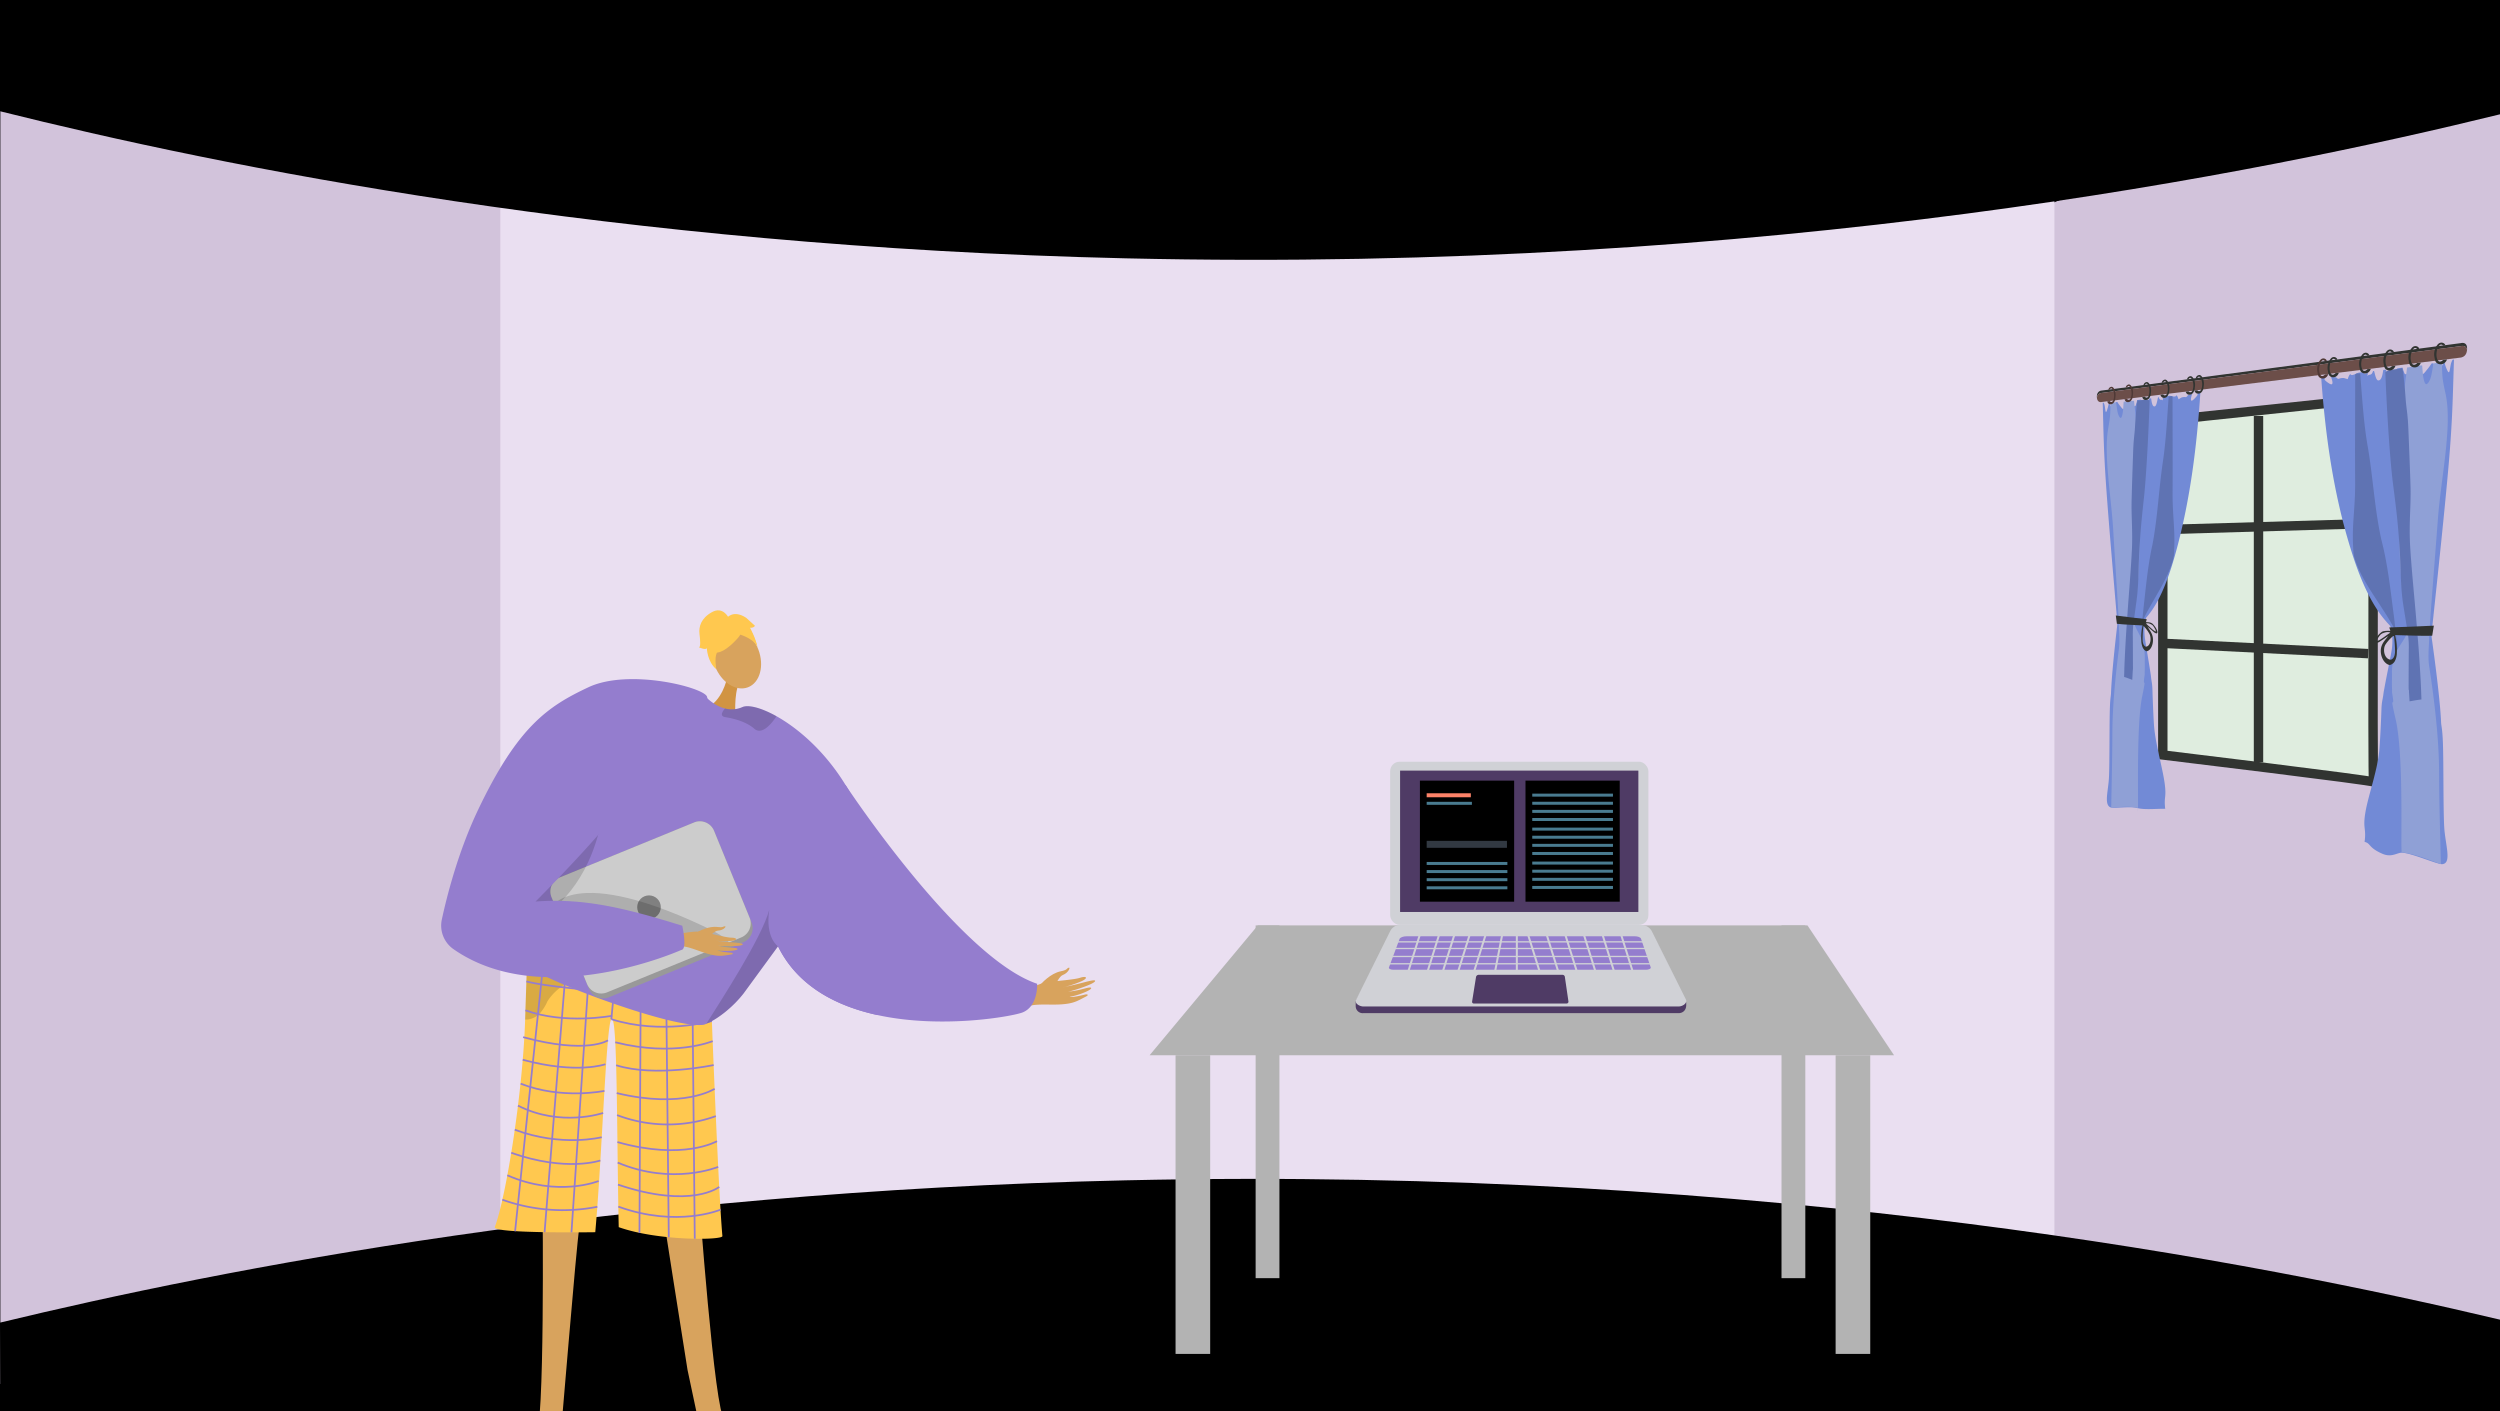 <svg xmlns="http://www.w3.org/2000/svg" xmlns:xlink="http://www.w3.org/1999/xlink" width="1366" height="771" viewBox="0 0 1366 771"><defs><style>.a,.m,.z{fill:none;}.b{clip-path:url(#a);}.c{fill:#000;}.d{fill:#d2c3db;}.e{fill:#eadff1;}.f,.h{fill:#d8a35d;}.f{fill-rule:evenodd;}.g{fill:#947dce;}.i{fill:#62548a;}.j{fill:#ffc84f;}.k{opacity:0.3;}.l{opacity:0.5;}.m{stroke:#947dce;stroke-width:0.964px;}.m,.z{stroke-miterlimit:10;}.n{fill:#d19442;}.o{opacity:0.15;}.p{fill:#999;}.q{fill:#ccc;}.r{fill:gray;}.s{fill:#b3b3b3;}.t{fill:#ce521f;}.u{fill:#ebebeb;}.v{fill:#8e96a3;}.w{fill:#4f3b65;}.x{fill:#d0d1d6;}.y{fill:#dfeddf;}.z{stroke:#313431;stroke-width:5.136px;}.aa{fill:#728ad6;}.ab{fill:#5f73b3;}.ac{fill:#8fa0d6;}.ad{fill:#313431;}.ae{fill:#6c4e49;}.af{fill:#4f3936;}.ag{fill:#fc8268;}.ah{fill:#497b90;}.ai{fill:#323942;}</style><clipPath id="a"><rect class="a" width="1366" height="771" transform="translate(2772)"/></clipPath></defs><g transform="translate(-2772)"><g class="b"><rect class="c" width="1366" height="771" transform="translate(2772)"/><path class="d" d="M4138,9.537V768l-242.228-67.586-32.991-6.263,1.636-558.092,30.118-25.56Z"/><path class="d" d="M3088.3,125.471l-16.052,556.371L2772.2,756.24V6.188l298.845,93.571Z"/><path class="e" d="M3469.978,89.071H3045.37V706.455h849.165V89.071Z"/><path class="c" d="M2772,60.78c121.657,30.38,335.7,73.888,615,80.372,352.972,8.194,622.429-47.1,751-78.7V0H2772Z"/><path class="c" d="M2772,722.684c121.657-29.39,335.7-71.481,615-77.753,352.972-7.928,622.429,45.568,751,76.133v47.19L2772.2,771Z"/><path class="f" d="M3341.025,537.434s4.924-5.616,10.666-6.745c3.413-.671,3.3-1.533,3.872-1.814,1.909-.936.176,2.75-2.7,3.795-2.34.85-3.5,4.956-4.888,5.874s-5.591,2.67-6.678,2.156S3341.025,537.434,3341.025,537.434Z"/><path class="f" d="M3325.889,545.1c1.048-.4,11.985-7.576,18.041-8.387s15.137-1.438,18.239-2.459c3.649-1.2,4.641.227.454,2.025a60.039,60.039,0,0,1-9.57,3.14c-.607.05,3.332-.646,7.6-1.715,4.537-1.136,9.449-2.63,9.709-1.824.506,1.562-12.531,5.658-14.844,6.005a58.515,58.515,0,0,0,6.093-.994c2.744-.6,5.87-1.712,6.516-1.164,1.018.863-5.852,3.889-11.59,4.926-.093.191,1.783.407,8.516-1.283.676-.169,2.426.057.234,1.182-4.614,2.368-6.423,3.727-13.23,4.219-6.638.481-14.03-.586-18.745,1.214Z"/><path class="g" d="M3330.687,553.213c-5.32,2.082-43.949,9.166-79.407,1.379-22.38-4.906-43.487-15.749-54.166-37.511C3169.521,460.824,3234,428.912,3234,428.912a1.19,1.19,0,0,1,.1.154c2.795,4.222,62.9,94.395,104.6,108.466C3338.7,537.532,3339.361,549.811,3330.687,553.213Z"/><path class="h" d="M3068.476,659.2s1.342,124.057-3.91,125.738c-9.428,3.076-46.135,12.633-6.624,13.238,20.07,2.951,18.977-1.684,19.621-5.476.526-3.1,9.4-113.257,10.969-121.748.35-1.9.562-3.051.562-3.051Z"/><path class="h" d="M3153.667,650.459s8.874,123.276,14.172,124.809c9.51,2.811,46.47,11.334,6.992,13.047-19.979,3.513-19.017-1.151-19.767-4.924-.612-3.082-5.595-26.439-7.4-34.883-.4-1.891-15.319-97.394-15.319-97.394Z"/><path class="i" d="M3152.471,775.736c-.437-1.744,12.186-3.02,13.777-1.744s27.3,3.586,27.657,11.1-35.126,5.632-37.633,5.74S3153.33,779.164,3152.471,775.736Z"/><path class="j" d="M3159.86,529.35a7.821,7.821,0,0,1-4.6,1.661c-10.41-.69-55.364-3.782-79.593-7.276-8.549-1.233-14.516-2.515-15.476-3.765a.779.779,0,0,0,0,.1c-.052,1.348-.6,16.781-1.255,37.015-1.286,39.945-10.294,96.538-16.582,113.41-1.357,3.642,54.9,2.787,54.9,2.787,3.685-41.019,5.987-113.39,8.779-116.4,3.4-3.665,2.908,60.124,4.035,113.635,21.59,7.661,56.864,7.171,56.655,4.872C3164.233,648.086,3159.86,529.35,3159.86,529.35Z"/><g class="k"><path d="M3118.209,528.223l.505,0S3118.535,528.222,3118.209,528.223Z"/><path class="l" d="M3118.209,528.223c-13.468-.083-42.541-4.488-42.541-4.488-8.549-1.233-14.516-2.515-15.476-3.765a.779.779,0,0,0,0,.1c-.052,1.348-.6,16.781-1.255,37.015a9.932,9.932,0,0,0,1.42-.041,10.989,10.989,0,0,0,7.512-4.422,24.382,24.382,0,0,0,3.247-5.512C3082.719,528.991,3113.891,528.24,3118.209,528.223Z"/></g><line class="m" x2="1.425" y2="149.31" transform="translate(3150.19 527.541)"/><line class="m" x2="1.54" y2="146.722" transform="translate(3135.88 529.294)"/><line class="m" x1="0.74" y2="145.501" transform="translate(3121.401 528.112)"/><line class="m" x1="2.875" y2="29.905" transform="translate(3106.032 526.974)"/><line class="m" x1="9.968" y2="147.657" transform="translate(3084.251 525.711)"/><line class="m" x1="12.031" y2="148.726" transform="translate(3069.558 524.531)"/><line class="m" x1="15.719" y2="149.268" transform="translate(3053.447 523.463)"/><path class="m" d="M3160.45,544.921s-80.077-3.1-100.825-8.672"/><path class="m" d="M3106.032,556.879c27.362,8.72,54.925,1.026,54.925,1.026"/><path class="m" d="M3106.5,555.017s-25.791,4.91-47.4-2.968"/><path class="m" d="M3161.4,568.876s-21.015,8.8-53.217.622"/><path class="m" d="M3161.93,581.943s-32.115,6.862-53.271.089"/><path class="m" d="M3162.476,594.925s-17.012,11.123-53.482,2.34"/><path class="m" d="M3163.127,609.86a77.816,77.816,0,0,1-53.947-.572"/><path class="m" d="M3163.75,623.544s-18.263,10.738-54.381.482"/><path class="m" d="M3164.425,637.576s-24.824,10.375-54.917-2.32"/><path class="m" d="M3164.989,648.53s-15.175,12.274-55.321-1.246"/><path class="m" d="M3165.694,660.969s-23.69,9.99-55.84-1.67"/><path class="m" d="M3104.189,568.436s-11.268,7.782-46.351-1.732"/><path class="m" d="M3102.788,581.486s-15.355,5.614-45.163-2.426"/><path class="m" d="M3102.26,596.059s-23.386,4.9-45.759-3.936"/><path class="m" d="M3101.553,608.121s-23.007,7.945-46.528-4"/><path class="m" d="M3100.789,621.365s-21.734,5.588-47.513-4.087"/><path class="m" d="M3100.038,634.083s-18.469,6.449-48.685-4.187"/><path class="m" d="M3099.073,645.31s-22.05,9.064-49.859-3.124"/><path class="m" d="M3098.374,659.388a97.984,97.984,0,0,1-51.886-3.86"/><path class="n" d="M3169.045,371.273s-2.356,11.577-11.172,15.735,16.027,4.785,16.027,4.785-1.052-12.075,1.911-18.5S3169.045,371.273,3169.045,371.273Z"/><ellipse class="h" cx="12.689" cy="17.312" rx="12.689" ry="17.312" transform="translate(3156.423 347.788) rotate(-21.079)"/><path class="g" d="M3251.28,554.592c-22.38-4.906-43.487-15.749-54.166-37.511-.038.057-.077.106-.115.163-.116.145-.232.3-.347.473a.478.478,0,0,0-.077.106c-3.075,4.2-18.168,24.837-18.168,24.846-5.474,7.133-13.84,13.985-20.481,16.742-.434.192-.877.356-1.282.5-16.278,2.544-84.072-23.218-92.148-29.656-3.644-2.9-5.07-16.5-5.359-31.247-.367-17.975.935-37.684,1.889-41.838,1.619-6.968,33.627-84.063,83.85-79.186a51.533,51.533,0,0,1,13.069,3.065s.376.4,1.041.983a24.738,24.738,0,0,0,4.54,3.229,19.232,19.232,0,0,0,4.636,1.86,14.21,14.21,0,0,0,9.474-.771c3.142-1.407,10.12.241,18.592,4.973,11.767,6.564,26.446,19.083,37.771,37.588a1.19,1.19,0,0,1,.1.154,121.091,121.091,0,0,1,16.231,44.557A287.37,287.37,0,0,1,3251.28,554.592Z"/><path class="o" d="M3197.112,517.076c-.038.059-.082.106-.12.165-.114.147-.231.3-.342.472-.029.031-.05.065-.082.106-3.075,4.2-18.16,24.844-18.162,24.853-5.477,7.126-13.841,13.983-20.487,16.736,7.553-12.058,30.24-46.775,34.388-62.254C3190.051,512.594,3197.115,517.067,3197.112,517.076Z"/><path class="o" d="M3166.544,389.6c-.365,1.088,0,1.982,1.838,2.269,5.727.895,11.9,2.907,15.794,6.324a4,4,0,0,0,3.759.952c3.4-.827,6.693-5.335,8.071-7.357a1.62,1.62,0,0,0,.22-.468c-8.474-4.733-15.445-6.381-18.593-4.967a14.2,14.2,0,0,1-9.472.763A7.824,7.824,0,0,0,3166.544,389.6Z"/><path class="j" d="M3175.365,348.391s-16.117,19.265-17.066-1.326C3157.642,332.818,3186.209,334.868,3175.365,348.391Z"/><path class="j" d="M3170.713,345.177s14.092,2.384,15.616,9.637c0,0-5.326-21.355-16.927-17.472s-15.591,6.685-6.272,27.846C3163.13,365.188,3159.835,346.768,3170.713,345.177Z"/><path class="j" d="M3169.95,337.283s-3.023-6.128-8.972-2.8-7.26,7.963-6.773,11.906.628,6.989-.271,7.336c0,0,3.738,1.658,4.29.412,0,0,.159,7.367,5.172,11.533,0,0-1.986-8.629,2.164-11.262S3169.95,337.283,3169.95,337.283Z"/><path class="j" d="M3169.353,337.45s3.457-4.431,10.38.131l4.777,4.356s-.552,1.246-2.7,1.04c0,0,3.262,6.02,3.781,9.928l-6.825-9.788Z"/><path class="p" d="M3178.069,514.9l-73.333,30.014a8.361,8.361,0,0,1-10.9-4.565L3073.358,490.3a2.642,2.642,0,0,1-.128-.362,8.331,8.331,0,0,1,4.7-10.527l73.333-30.015a8.348,8.348,0,0,1,10.89,4.57l19.538,47.729.95,2.319A8.347,8.347,0,0,1,3178.069,514.9Z"/><path class="q" d="M3176.99,512.22l-73.333,30.014a8.347,8.347,0,0,1-10.889-4.57l-19.538-47.729a8.331,8.331,0,0,1,4.7-10.527l73.333-30.015a8.348,8.348,0,0,1,10.89,4.57l19.538,47.729A8.331,8.331,0,0,1,3176.99,512.22Z"/><circle class="r" cx="6.45" cy="6.45" r="6.45" transform="translate(3120.166 489.237)"/><path class="o" d="M3070.932,499.379s7.033-27.934,78.157,3.359-60.65,1-60.65,1Z"/><path class="o" d="M3102.584,428.911s2.5,75.424-69.922,85.517l-1.553.474,5.144-16.028s42.539-32.937,42.975-33.982S3102.584,428.911,3102.584,428.911Z"/><path class="f" d="M3139.125,511.016c.963-.033,11.855-2.808,17-1.774s12.7,3.06,15.507,3.1c3.3.044,3.708,1.482-.2,1.773a51.544,51.544,0,0,1-8.653-.123c-.508-.129,2.887.407,6.654.731,4.005.344,8.413.5,8.4,1.23-.026,1.411-11.764,1.1-13.74.732a50.4,50.4,0,0,0,5.229.9c2.4.276,5.248.249,5.62.875.585.985-5.842,1.524-10.794.764-.129.129,1.335.829,7.277,1.337.6.051,1.956.724-.139,1.026-4.411.635-6.261,1.233-11.929-.268-5.528-1.465-11.237-4.4-15.571-4.252Z"/><path class="f" d="M3153.566,509.015s5.57-3.188,10.551-2.5c2.961.408,3.108-.324,3.654-.393,1.812-.227-.626,2.284-3.258,2.329-2.139.036-4.227,3.049-5.614,3.407s-5.288.608-6.028-.114S3153.566,509.015,3153.566,509.015Z"/><path class="g" d="M3093.531,375.509c-22.042,10.371-38.4,21.234-60.1,66.547-11.013,22.989-17.224,47.412-20.031,60.432a15.688,15.688,0,0,0,6.429,16.156c49.135,34.25,124.442.406,124.442.406,3.468-.23.507-13.235.507-13.235-30.038-9.309-53.4-15.278-80.17-13.212.139-.02,36.79-37.118,43.6-48.338,17.85-29.427,53.49-48.864,50.136-63.487C3157.186,375.72,3115.765,365.048,3093.531,375.509Z"/><path class="i" d="M3079.2,782.007c.388-1.756-14.935-.8-16.489.516s-24.094,5.416-24.239,12.94,35.27,4.644,37.779,4.682S3078.433,785.458,3079.2,782.007Z"/></g><path class="s" d="M3806.908,576.593H3400.133l59.124-70.949h300.352Z"/><rect class="s" width="18.92" height="163.183" transform="translate(3414.323 576.593)"/><rect class="s" width="13.007" height="192.745" transform="translate(3458.075 505.644)"/><rect class="s" width="13.007" height="192.745" transform="translate(3745.419 505.644)"/><rect class="s" width="18.92" height="163.183" transform="translate(3774.981 576.593)"/><path class="t" d="M3534.489,473.248h0a.519.519,0,0,1-.307-.664l.421-1.143.971.358-.421,1.143A.518.518,0,0,1,3534.489,473.248Z"/><path class="t" d="M3539.9,475.24h0a.519.519,0,0,1-.306-.664l.421-1.143c.028-.076.967.368.967.368l-.417,1.133A.519.519,0,0,1,3539.9,475.24Z"/><path class="u" d="M3534.384,473.024h0a.518.518,0,0,1-.306-.664l.46-1.251a.52.52,0,0,1,.665-.307h0a.52.52,0,0,1,.306.665l-.461,1.251A.518.518,0,0,1,3534.384,473.024Z"/><path class="u" d="M3539.783,475.012h0a.518.518,0,0,1-.306-.664l.46-1.251a.518.518,0,0,1,.664-.306h0a.519.519,0,0,1,.307.664l-.461,1.251A.518.518,0,0,1,3539.783,475.012Z"/><rect class="v" width="3.392" height="2.199" transform="translate(3533.082 484.964) rotate(20.217)"/><rect class="v" width="3.392" height="2.199" transform="translate(3534.532 481.327) rotate(20.217)"/><path class="w" d="M3689.162,553.588H3516.887a3.83,3.83,0,0,1-4.138-3.774v-2.582l18.857-34.845a6,6,0,0,1,5.376-3.333h131.833c2.46,0,7.885,4.846,8.985,7.046l15.557,31.714v1.139C3693.4,552.256,3691.26,553.588,3689.162,553.588Z"/><path class="x" d="M3689.177,549.94H3516.9c-1.913,0-5.062-1.678-3.879-3.74l18.6-37.46a6,6,0,0,1,5.376-3.333h131.834a6.491,6.491,0,0,1,5.808,3.591l18.411,36.84C3694.34,548.186,3691.275,549.94,3689.177,549.94Z"/><rect class="x" width="141.08" height="89.147" rx="5.158" transform="translate(3531.594 416.194)"/><rect class="w" width="130.196" height="77.247" transform="translate(3537.01 421.057)"/><path class="w" d="M3628.01,548.319h-50.761a.915.915,0,0,1-.9-1.06l2.14-13.37a1.487,1.487,0,0,1,1.469-1.252h45.785a1.307,1.307,0,0,1,1.293,1.118l1.962,13.446A.992.992,0,0,1,3628.01,548.319Z"/><path class="g" d="M3671.287,529.878H3533.364c-1.531,0-2.7-.588-2.456-1.237l5.816-15.609c.314-.842,2-1.461,3.989-1.461h124.4c1.762,0,3.258.555,3.513,1.3l5.331,15.7C3674.166,529.265,3672.911,529.878,3671.287,529.878Z"/><rect class="x" width="143.831" height="0.726" transform="translate(3530.513 514.26)"/><rect class="x" width="143.831" height="0.726" transform="translate(3530.513 517.893)"/><rect class="x" width="143.831" height="0.726" transform="translate(3530.513 522.251)"/><rect class="x" width="143.831" height="0.726" transform="translate(3530.513 526.246)"/><rect class="x" width="1.09" height="23.972" transform="translate(3547.932 508.474) rotate(17.439)"/><rect class="x" width="1.09" height="23.972" transform="translate(3558.465 508.474) rotate(17.439)"/><rect class="x" width="1.09" height="23.972" transform="translate(3566.819 508.474) rotate(17.439)"/><rect class="x" width="1.09" height="23.972" transform="translate(3575.173 508.474) rotate(17.439)"/><rect class="x" width="1.09" height="23.972" transform="translate(3583.89 508.474) rotate(17.439)"/><rect class="x" width="1.09" height="23.972" transform="translate(3592.735 508.202) rotate(10.978)"/><rect class="x" width="1.09" height="23.972" transform="translate(3600.249 508.086)"/><rect class="x" width="1.09" height="23.972" transform="translate(3656.611 508.8) rotate(-17.439)"/><rect class="x" width="1.09" height="23.972" transform="translate(3646.441 508.8) rotate(-17.439)"/><rect class="x" width="1.09" height="23.972" transform="translate(3636.272 508.8) rotate(-17.439)"/><rect class="x" width="1.09" height="23.972" transform="translate(3626.102 508.8) rotate(-17.439)"/><rect class="x" width="1.09" height="23.972" transform="translate(3615.932 508.8) rotate(-17.439)"/><rect class="x" width="1.09" height="23.972" transform="translate(3605.762 508.8) rotate(-17.439)"/><path class="y" d="M4065.328,218.075l-111.571,11.758V412.508s115.9,14.027,115.182,14.79,0-205.724,0-205.724l-.95-3.779Z"/><path class="z" d="M4065.328,218.075l-111.571,11.758V412.508s115.9,14.027,115.182,14.79,0-205.724,0-205.724l-.95-3.779Z"/><line class="z" y2="189.205" transform="translate(4006.047 227.291)"/><line class="z" x2="110.049" y2="5.538" transform="translate(3955.918 351.607)"/><line class="z" y1="3.213" x2="110.049" transform="translate(3955.918 286.091)"/><path class="aa" d="M4042.526,206.85s-1.812.038,1.887,2.522c3.73,2.505,1.25-3.388,1.25-3.388l2.769.158s.891,1.205,1.748.736a5.935,5.935,0,0,1,2.6-.312l2,.62s1.05-3.507,1.689-2.529c.525.805,2.666-.371,4.3-1.047l2.061-.221c.872.429,1.424,1.425,2.331.388,1.233-1.41.04,2.505.618,1.51s1.971.274,2.785-2.365c.018-.058.035-.109.052-.157l.549-.06c.473,1.195.963,5.052,2.274,5.158,1.714.138,2.316-2.507,2.769-5.719l1.519-.174a9.067,9.067,0,0,1,.113,2.71c-.355,2.761,3.1,2.312,3.1,2.312s.1-2.917.621-3.64a18.156,18.156,0,0,1,2.519-2.136q1.333-.164,2.673-.334c.141.511.3,1.139.539,1.783.734,1.949.475,2.031,2.755,1.561s1.728,1.57,2.134-.251c.371-1.665.337-1.824.834-3.925q.744-.1,1.49-.211a33.419,33.419,0,0,0,1.334,3.146c1.624,3.215,2.818.717,4.8-1.63a29.7,29.7,0,0,0,1.951-2.738l.9-.147c.036.057.073.121.112.2.719,1.391,1.788,3.811,3.56,2.525,1.41-1.023,1.855-3.184,2.152-3.719l.215-.039h0c.346.641.151,1.624,1.548,4.664s1.4.128,2.039-3.017a9.413,9.413,0,0,1,.964-2.5c.257-.05.514-.1.771-.149-.694,21.556-.776,32.584-2.844,56.79-2.059,24.1-6.121,62.123-8.861,87.9-.547,5.141-.732,1.861-.531,6.361.013.29.019.507.019.664.047.323.1.675.151,1.065,1.4,10.014,4.481,32.83,5.021,45.314.106,2.626.71,2.912,1.017,11.763.391,11.284.146,36.023.7,45.613s4.281,19.625-.955,20.275c-2.487.308-16.1-5.78-21.87-6.253-2.825-.231-5.757,2.874-11.035.544-7.509-3.315-6.308-5.489-9.167-6.322-.28-.082-.3-.168-.3-.2a.816.816,0,0,1-.207.2c1.1-8.009-1.151-7.1.536-16.68,1.694-9.622,6.814-23.175,7.641-34.793.487-6.846.854-15.079,1.053-20.914.167-4.873.667-5.024,1.124-8.911.113-.965.3-1.729.459-2.646.759-4.293,1.66-8.639,2.485-12.841.2-1.005.407-2.078.557-2.876.3-1.6.7-3.52.91-4.85a35.342,35.342,0,0,0,.4-7.732c-.018-.406-.056-.591-.086-.94s-.076-.661-.115-.981c-.02-.158-.048-.322-.065-.442-.035-.237-.1-.615-.133-.795a18.476,18.476,0,0,0-.465-1.906c-.159-.513-.171-.515-.323-.92-.57-.552-1.134-1.212-1.686-1.794-.218-.229-.445-.532-.7-.824-9.235-10.578-15.159-26.367-19.292-39.786-9.428-30.61-13.742-61.838-16.01-93.585l.366-.046Z"/><path class="ab" d="M4057.755,298.966c.192,3.669.165,4.177,1.168,7.216,3.261,9.872,10.991,20.277,16.432,28.969.2.318.479.718.634.967,1.3,2.082,2.75,4.545,3.839,6.542a5.9,5.9,0,0,1,.664,1.508,12.448,12.448,0,0,1,.393,2.853c.035.4.042.8.045,1.307.014,2.435-.207,4.994-.249,7.465v.02c-.02,1.87-.294,4.1-.437,5.849-.167,2.052-.291,3.666-.307,5.642,0,.017,0,.033,0,.046.015.452,0,.775.043,1.25.241,2.782.571,5.71.881,8.481.069.612.173,1.545.222,1.966.233,2.022.432,3.7.664,5.622.078-1.793.208-3.812.279-5.472s.042.057.121-2.352.619-8.588.587-11.827-.4-5.132-.646-8.764c-.148-2.16-.617-6.538-.879-9.279-.12-1.25-.281-2.874-.462-4.273-.3-2.353-.385-3.514-.735-6.161-1.764-13.355-3.236-27.4-6.516-40.363-.014-.057-.019-.082-.035-.145-.2-.835-.257-.989-.462-1.933-3.574-16.531-4.428-33.783-7.311-50.355-2.255-12.968-2.993-26.566-4.1-39.774-.906.318-1.828-.337-2.719.623.034,17.492-.165,41.946-.019,57.957C4058.993,278.221,4057.045,285.4,4057.755,298.966Z"/><path class="ac" d="M4079.045,376.964a9.3,9.3,0,0,0,.014,1.773c1.967,11.037-1.956-2.352,1.876,14.051,3.865,16.543,3.159,53.774,3.186,69.473-.128,8.533.189-6.213.092,3.455,7.057.84,14.283,3.879,21.476,6.454-.383-17.122-.9-32.275-.964-50.272s-2.553-39.3-5.416-57.792c-.83-5.356-.039-11.442.052-16.759.019-1.1.222-4.318.325-5.858,1.115-16.6,3.279-42.857,4.353-57.515,1.659-22.646,8.055-51.133,4.226-68.774-2.036-9.38-1.7-8.679-2.055-17.646-1.452,1.029-3.082.575-4.594,1.112-.51,2.564-.918,6.815-1.977,8.988-2.146,4.4-3.02,1.467-3.569-1.663-.236-1.341-.458-4.7-.6-6.378-2.773.349-5.524.826-8.262,1.209-.629,5.522-1.476,11.054-1.794,16.563,0,.005.011.022.011.03-.45,12.565-.714,25.694.05,37.89.765,12.217-1.978,18.3-2.352,31.872s.768,37.289,3.975,51.572a19.039,19.039,0,0,1,.419,3.61,12.037,12.037,0,0,1-.747,4.582,1.3,1.3,0,0,1-.07.165c-1.613,3.369-3.906,6.029-5.575,9.375a12.849,12.849,0,0,0-.523,1.247,22.812,22.812,0,0,0-1.011,3.453,34.967,34.967,0,0,0-.629,5.862c0,.056-.007.158-.005.2a.311.311,0,0,1,0,.052C4079.038,370.615,4078.846,373.541,4079.045,376.964Z"/><path class="ab" d="M4084.584,201.092c-3.06,1.137-6.373.154-9.234,2.2.59,16.94,2.362,46.975,4.208,61.246,2.167,16.758,2.716,22.256,3.562,34.66.848,12.427.334,21.072,2.213,32.5.735,4.467,1.058,6.759,1.73,10.652.385,2.231.411,2.682.7,4.629.012.08.012.111.018.16a49.241,49.241,0,0,1,.4,6.729c-.085,5.656-.1,16.081-.114,20.288s.165,1.906.2,3.637a13.47,13.47,0,0,0,.081,1.418c.052,1.232.175,2.685.231,4,2.149-.345,4.308-.81,6.487-1.006-.045-1.859-.033-.8-.095-3.062s.111,4.318-.057-1.481-1.264-23.019-1.868-29.429-.087-1.331-.479-6.109.516,6.842-.242-2.673-2.946-31.128-3.5-42.649.578-20.847.282-31.088-.851-23.216-1.2-31.737-1.111-10.785-1.484-16.321-.866-9.549-1.173-12.925S4084.856,203.546,4084.584,201.092Z"/><path class="ad" d="M4101.854,341.856c-8.25.472-16.374.694-24.348.966.453,1.365.842,2.757,1.248,4.143,7.273.122,14.7.57,22.2.411C4101.254,345.537,4101.549,343.7,4101.854,341.856Z"/><path class="ad" d="M4077.326,363.291c.736.235,1.551-.325,2.188-.792a4.191,4.191,0,0,0,.725-.794,3.67,3.67,0,0,0,.347-.548,9.994,9.994,0,0,0,1-3.434,34.245,34.245,0,0,0-.639-9.36c-.114-.614-.209-.992-.277-1.31-.132-.605-.159-.679-.282-1.175a2.013,2.013,0,0,0-1.418.111,1.155,1.155,0,0,0-.2.1,1.987,1.987,0,0,0-.237.129,8.151,8.151,0,0,0-1.8,1.564c-1.321,1.791-2.958,3.36-3.609,5.782C4072.138,357.216,4073.94,362.215,4077.326,363.291Zm-1.953-11.039a20.509,20.509,0,0,1,3.728-4.278c.581-.6.5-.375,1-.421.3,2.777.521,5.478.574,8.24v.017c-.064,1.811-.426,3.674-1.845,4.45a1.16,1.16,0,0,1-.965.154C4074.665,359.662,4073.9,354.825,4075.373,352.252Z"/><path class="ad" d="M4069.625,350.347c-.125,1.627,1.753.841,2.5.357s3.258-2.209,3.966-2.627.17-.072.676-.323,1.226-.528,1.789-.792c.04-.141.056-.224.095-.378s.081-.328.126-.507.081-.331.134-.543.128-.534.191-.766c-.15-.018-.163-.013-.344-.026s-.425-.021-.682-.032c-1.315-.057-3.655-.126-4.692.573C4071.9,346.282,4069.75,348.721,4069.625,350.347Zm3.317-3.8c.724-.639,3.741-1.736,5.139-.891-1.843,1.152-4.992,3.8-6.746,4.444S4072.22,347.18,4072.942,346.542Z"/><path class="ad" d="M3917.731,217.005c.008.151.019.293.037.426a2.783,2.783,0,0,1,2.52-2.723l196.361-25.591s2.892-.837,3.33,2.091c.025-.276.037-.565.037-.877-.014-3.838-3.386-2.856-3.386-2.856l-196.354,25.932S3917.57,213.522,3917.731,217.005Z"/><path class="ae" d="M3917.768,217.431c.35,2.985,2.792,2.19,2.792,2.19l196.07-24.257c1.287-.265,3.076-1.049,3.349-4.153v0c-.438-2.928-3.33-2.091-3.33-2.091l-196.361,25.591A2.783,2.783,0,0,0,3917.768,217.431Z"/><path class="ad" d="M4106.939,188.854a1.432,1.432,0,0,0-1.2-.606c-1.078.138-1.773,2.052-1.953,2.548-1.036,2.852-.365,6.524,1.181,6.743.334.047,1.007.124,2.048-.948.695-.025,1.316-.156,2.013-.182a3.963,3.963,0,0,1-1.5,2.028,3.511,3.511,0,0,1-3.991-.031c-.91-.679-1.083-1.7-1.318-3.09a8.144,8.144,0,0,1,.5-5.079c.357-.761,1.241-2.66,2.768-2.974,1.589-.326,2.684.925,2.563,1.385C4107.983,188.9,4107.443,188.765,4106.939,188.854Z"/><path class="ad" d="M4092.707,190.732a1.39,1.39,0,0,0-1.165-.6c-1.046.134-1.72,2.018-1.894,2.506-1,2.806-.354,6.424,1.146,6.642.324.047.976.124,1.986-.93.673-.023,1.276-.151,1.952-.175a3.9,3.9,0,0,1-1.457,1.994,3.366,3.366,0,0,1-3.871-.037c-.883-.671-1.05-1.675-1.278-3.046a8.129,8.129,0,0,1,.486-5c.346-.749,1.2-2.618,2.685-2.924,1.54-.318,2.6.916,2.485,1.37C4093.719,190.776,4093.2,190.646,4092.707,190.732Z"/><path class="ad" d="M4078.9,192.554a1.341,1.341,0,0,0-1.13-.592c-1.014.13-1.668,1.984-1.838,2.464-.974,2.762-.343,6.328,1.112,6.545.314.047.948.124,1.927-.912.654-.022,1.238-.147,1.894-.169a3.829,3.829,0,0,1-1.413,1.962,3.226,3.226,0,0,1-3.756-.045c-.857-.661-1.019-1.651-1.241-3a8.128,8.128,0,0,1,.472-4.926c.336-.736,1.168-2.576,2.606-2.874,1.494-.31,2.524.907,2.411,1.354C4079.883,192.6,4079.375,192.47,4078.9,192.554Z"/><path class="ad" d="M4065.5,194.322a1.3,1.3,0,0,0-1.1-.586c-.985.126-1.62,1.952-1.784,2.425-.946,2.719-.333,6.234,1.079,6.451.305.046.92.123,1.871-.9.634-.02,1.2-.142,1.838-.163a3.766,3.766,0,0,1-1.371,1.93,3.1,3.1,0,0,1-3.647-.05c-.831-.654-.989-1.629-1.2-2.96a8.11,8.11,0,0,1,.459-4.853c.325-.725,1.133-2.536,2.528-2.827,1.451-.3,2.451.9,2.341,1.339C4066.457,194.368,4065.964,194.24,4065.5,194.322Z"/><path class="ad" d="M4048.087,196.621a1.25,1.25,0,0,0-1.055-.578c-.947.121-1.557,1.91-1.715,2.373-.91,2.665-.321,6.112,1.038,6.328.293.047.884.124,1.8-.874.61-.018,1.155-.136,1.767-.155a3.687,3.687,0,0,1-1.318,1.889,2.93,2.93,0,0,1-3.506-.058c-.8-.642-.951-1.6-1.158-2.9a8.09,8.09,0,0,1,.441-4.757c.313-.711,1.09-2.484,2.431-2.766,1.4-.293,2.356.888,2.25,1.318C4049,196.668,4048.529,196.541,4048.087,196.621Z"/><path class="af" d="M4042.345,197.378a1.233,1.233,0,0,0-1.041-.574c-.934.119-1.537,1.9-1.693,2.356-.9,2.646-.316,6.071,1.024,6.287.29.047.873.124,1.775-.866.6-.018,1.14-.135,1.744-.153a3.652,3.652,0,0,1-1.3,1.875,2.875,2.875,0,0,1-3.46-.06c-.789-.639-.938-1.59-1.143-2.887a8.1,8.1,0,0,1,.435-4.726c.31-.705,1.076-2.467,2.4-2.746,1.376-.29,2.325.884,2.221,1.312C4043.249,197.426,4042.781,197.3,4042.345,197.378Z"/><path class="aa" d="M3972.423,215.336s1.539-.353-1.588,2.711c-3.1,3.04-1.045-2.836-1.045-2.836l-2.295.728s-.732,1.277-1.434,1.03a4.42,4.42,0,0,0-2.116.254l-1.612.964s-.84-2.921-1.349-1.916c-.417.824-2.11.215-3.393-.05l-1.6.223c-.675.552-1.1,1.537-1.8.808-.943-.986-.03,2.2-.473,1.444s-1.5.624-2.118-1.513c-.013-.047-.026-.088-.039-.127l-.414.057c-.357,1.131-.726,4.569-1.707,4.906-1.276.439-1.722-1.725-2.057-4.4l-1.118.147a9.343,9.343,0,0,0-.083,2.343c.26,2.3-2.261,2.55-2.261,2.55a10.216,10.216,0,0,0-.448-2.98,9.458,9.458,0,0,0-1.811-1.333q-.953.114-1.9.224c-.1.457-.21,1.014-.381,1.6-.517,1.771-.335,1.793-1.934,1.813s-1.2,1.618-1.483.175c-.257-1.318-.233-1.456-.577-3.11l-1.025.1c-.228.774-.516,1.79-.912,2.844-1.1,2.936-1.912,1.09-3.246-.483a17.517,17.517,0,0,1-1.3-1.886l-.6.043c-.024.053-.049.111-.074.179-.475,1.259-1.179,3.41-2.339,2.677-.918-.58-1.207-2.242-1.4-2.619l-.14.007h0a32.373,32.373,0,0,1-1,4.014c-.9,2.675-.9.339-1.306-2.065a6.872,6.872,0,0,0-.613-1.826l-.49.018c.441,17.057.493,25.836,1.812,44.945,1.324,19.176,3.967,49.745,5.774,70.748.362,4.215.485,1.551.352,5.208-.009.236-.013.413-.013.541-.031.26-.064.544-.1.859-.926,8.053-2.949,26.252-3.3,36.265-.07,2.1-.462,2.255-.661,9.341-.254,9.022-.095,28.976-.451,36.576s-2.745,14.732.619,16.542c1.622.872,10.785-.666,14.82.429s10.556.331,14.9.43c.216,0,.23-.065.227-.091a1.122,1.122,0,0,0,.159.234c-.846-7.315.89-5.927-.412-14.773-1.3-8.815-5.165-21.661-5.782-31.847-.362-5.985-.635-13.137-.783-18.19-.124-4.217-.494-4.409-.831-7.806-.084-.843-.219-1.519-.338-2.326-.559-3.764-1.22-7.576-1.822-11.244-.144-.876-.3-1.81-.406-2.5-.218-1.39-.506-3.056-.66-4.205a35.632,35.632,0,0,1-.292-6.608c.014-.344.041-.5.062-.794s.055-.558.084-.828c.014-.133.034-.271.047-.373.026-.2.074-.517.1-.668.074-.5.24-1.243.336-1.6.117-.429.125-.43.236-.767.415-.442.826-.977,1.23-1.448.159-.185.326-.433.513-.672,6.912-8.79,11.49-22.573,14.752-34.541,7.661-28.108,11.273-57.193,13.2-86.871l-.312.038Z"/><path class="ab" d="M3959.968,300.425a19.84,19.84,0,0,1-.922,6.432c-2.55,8.736-8.456,17.7-12.5,25.017-.146.264-.352.6-.466.8-.948,1.724-2.005,3.754-2.792,5.4a5.078,5.078,0,0,0-.479,1.244,12.036,12.036,0,0,0-.283,2.4c-.024.333-.03.671-.032,1.1-.01,2.064.149,4.249.179,6.347v.014c.014,1.59.211,3.5.314,5,.121,1.757.21,3.139.222,4.818,0,.015,0,.028,0,.039-.011.383,0,.659-.031,1.058-.173,2.338-.411,4.788-.634,7.1-.05.511-.125,1.29-.159,1.641-.168,1.686-.311,3.082-.477,4.681-.055-1.527-.149-3.25-.2-4.662s-.031.043-.087-2-.442-7.321-.419-10.053.284-4.3.462-7.353c.1-1.816.441-5.489.629-7.794.086-1.052.2-2.419.332-3.6.218-1.982.277-2.962.529-5.194,1.277-11.308,2.349-23.282,4.762-34.459.011-.05.015-.072.026-.126.151-.725.191-.86.343-1.679,2.673-14.463,3.317-29.517,5.509-44.286,1.734-11.682,2.305-23.763,3.166-35.614.706.1,1.429-.669,2.129,0-.027,15.53.129,37.2.015,51.432C3958.991,282.051,3960.531,288.321,3959.968,300.425Z"/><path class="ac" d="M3943.854,367.3a9.354,9.354,0,0,1-.01,1.507c-1.419,9.128,1.421-1.782-1.354,11.694-2.755,13.38-2.255,44.852-2.274,58.068s-.133-5.279-.065,2.885c-4.933-1.12-9.843-.451-14.593-.168.25-13.731.59-25.864.629-40.4s1.677-31.492,3.578-46.279c.555-4.314.026-9.346-.034-13.7-.013-.9-.148-3.539-.217-4.8-.742-13.577-2.173-34.921-2.878-46.764-1.083-18.2-5.2-40.407-2.747-55.039,1.318-7.869,1.1-7.248,1.331-14.535.946.571,2.015-.088,3.012.075.338,2,.608,5.388,1.313,6.982,1.437,3.25,2.026.7,2.4-1.968.159-1.144.309-3.951.4-5.354,1.89-.222,3.786-.335,5.693-.526.441,4.51,1.037,9,1.261,13.576a.136.136,0,0,0-.008.026c.318,10.492.5,21.5-.035,31.831s1.4,15.239,1.667,26.668-.546,31.45-2.809,43.34a18.6,18.6,0,0,0-.292,3,12.229,12.229,0,0,0,.523,3.876,1.1,1.1,0,0,0,.049.142c1.136,2.927,2.763,5.322,3.957,8.275.121.3.25.68.376,1.1a23.761,23.761,0,0,1,.729,3.014,35.957,35.957,0,0,1,.454,5.042c0,.048.006.135,0,.168a.379.379,0,0,0,0,.044C3943.859,361.9,3944,364.412,3943.854,367.3Z"/><path class="ab" d="M3939.888,218.713c2.18.382,4.571-1.087,6.661.111-.433,14.619-1.728,40.531-3.066,52.86-1.559,14.36-1.952,19.036-2.556,29.54-.6,10.488-.237,17.778-1.568,27.352-.518,3.723-.746,5.631-1.217,8.86-.27,1.847-.288,2.223-.492,3.835-.008.066-.008.092-.013.133a48.464,48.464,0,0,0-.278,5.6c.059,4.731.069,13.442.079,16.958a17.432,17.432,0,0,1-.138,3.017c-.024,1.441-.021.153-.057,1.175s-.122,2.222-.161,3.316c-1.491-.541-2.975-1.177-4.461-1.589.031-1.526.022-.654.065-2.512s-.076,3.545.038-1.215.861-18.884,1.274-24.145.059-1.1.328-5.029-.353,5.634.166-2.2,2.034-25.806,2.42-35.421-.4-17.356-.2-25.912.592-19.456.835-26.618.777-9.18,1.04-13.876.609-8.157.825-11.048S3939.7,220.828,3939.888,218.713Z"/><path class="ad" d="M3928.075,336.307c5.542.784,11.18,1.379,16.9,2.027-.329,1.14-.612,2.3-.906,3.461-5.195-.331-10.345-.392-15.4-.95Q3928.374,338.574,3928.075,336.307Z"/><path class="ad" d="M3948.2,347.821c-.482-2.132-1.69-3.59-2.657-5.207a7.166,7.166,0,0,0-1.311-1.445,1.77,1.77,0,0,0-.172-.124.9.9,0,0,0-.145-.093,1.284,1.284,0,0,0-1.024-.177c-.089.413-.108.474-.2.98-.049.265-.117.58-.2,1.093a33.616,33.616,0,0,0-.459,7.884,10.459,10.459,0,0,0,.717,2.991,3.662,3.662,0,0,0,.249.494,4.03,4.03,0,0,0,.524.737c.46.453,1.051,1,1.588.869C3947.589,355.2,3948.926,351.049,3948.2,347.821Zm-3.489,5.5a.8.8,0,0,1-.7-.212c-1.026-.777-1.286-2.387-1.332-3.928v-.014c.038-2.339.194-4.615.413-6.953.364.07.306-.127.726.42a19.317,19.317,0,0,1,2.719,3.9C3947.618,348.851,3947.054,352.946,3944.706,353.32Z"/><path class="ad" d="M3948,340.676c-.767-.661-2.485-.736-3.444-.762-.186-.005-.364-.013-.5-.012s-.141,0-.249,0c.046.2.1.479.138.663s.065.316.1.47.063.306.091.439.039.206.069.328c.409.259.933.539,1.3.785s-.024-.082.5.32,2.377,2.05,2.93,2.519,1.963,1.284,1.868-.136S3949.107,341.626,3948,340.676Zm1.521,4.281c-1.306-.677-3.627-3.148-4.972-4.241,1.019-.641,3.238.477,3.775,1.071S3950.836,345.636,3949.525,344.957Z"/><path class="af" d="M3924.746,212.9c.159-.279.436-.672.78-.72.7-.1,1.159,1.317,1.277,1.684.681,2.116.239,5.219-.773,5.675-.218.1-.657.28-1.332-.4-.45.1-.851.11-1.3.214a2.3,2.3,0,0,0,.969,1.362,2.139,2.139,0,0,0,2.6-.735,5.016,5.016,0,0,0,.868-2.747,7.606,7.606,0,0,0-.331-4.03c-.235-.548-.816-1.915-1.814-1.87a1.938,1.938,0,0,0-1.662,1.611C3924.071,213.131,3924.42,212.922,3924.746,212.9Z"/><path class="af" d="M3934.231,211.645c.163-.282.447-.681.8-.73.721-.1,1.188,1.332,1.309,1.7.7,2.142.245,5.284-.793,5.748-.224.1-.673.285-1.366-.4-.461.106-.872.113-1.332.219a2.312,2.312,0,0,0,.993,1.378,2.211,2.211,0,0,0,2.667-.749,5.035,5.035,0,0,0,.89-2.783,7.6,7.6,0,0,0-.339-4.08c-.241-.555-.837-1.939-1.86-1.891a1.982,1.982,0,0,0-1.7,1.634C3933.539,211.883,3933.9,211.671,3934.231,211.645Z"/><path class="ad" d="M3943.958,210.362c.167-.287.458-.691.82-.741.74-.1,1.219,1.347,1.343,1.723.716,2.168.252,5.351-.814,5.822-.229.1-.69.29-1.4-.4-.472.109-.894.116-1.366.224a2.347,2.347,0,0,0,1.018,1.394,2.288,2.288,0,0,0,2.736-.762,5.057,5.057,0,0,0,.913-2.821,7.6,7.6,0,0,0-.348-4.132c-.247-.561-.858-1.962-1.908-1.912a2.023,2.023,0,0,0-1.748,1.658C3943.248,210.6,3943.615,210.388,3943.958,210.362Z"/><path class="ad" d="M3953.936,209.045c.172-.291.47-.7.842-.752.759-.1,1.25,1.362,1.378,1.743.735,2.2.258,5.42-.835,5.9-.235.1-.708.294-1.437-.406-.486.111-.918.119-1.4.23a2.092,2.092,0,0,0,3.852.633,5.086,5.086,0,0,0,.936-2.859,7.6,7.6,0,0,0-.357-4.185c-.253-.568-.88-1.985-1.957-1.933a2.064,2.064,0,0,0-1.794,1.682C3953.208,209.291,3953.584,209.073,3953.936,209.045Z"/><path class="ad" d="M3967.78,207.218c.177-.3.487-.714.872-.767.786-.109,1.295,1.383,1.427,1.77.761,2.232.268,5.516-.865,6.006-.244.1-.733.3-1.489-.41-.5.114-.95.123-1.452.237a2.4,2.4,0,0,0,1.082,1.432,2.483,2.483,0,0,0,2.908-.8,5.128,5.128,0,0,0,.97-2.911,7.6,7.6,0,0,0-.369-4.259c-.263-.578-.912-2.019-2.028-1.963a2.125,2.125,0,0,0-1.858,1.716C3967.025,207.471,3967.415,207.247,3967.78,207.218Z"/><path class="ad" d="M3972.577,206.585c.18-.3.493-.719.882-.772.8-.111,1.311,1.39,1.445,1.78.77,2.245.271,5.549-.875,6.042-.247.106-.743.3-1.507-.411-.509.115-.962.125-1.47.239a2.415,2.415,0,0,0,1.095,1.44,2.525,2.525,0,0,0,2.943-.8,5.145,5.145,0,0,0,.982-2.93,7.609,7.609,0,0,0-.374-4.284c-.266-.581-.923-2.03-2.052-1.973a2.145,2.145,0,0,0-1.88,1.728C3971.813,206.84,3972.208,206.614,3972.577,206.585Z"/><rect class="c" width="51.488" height="66.14" transform="translate(3547.84 426.535)"/><rect class="c" width="51.488" height="66.14" transform="translate(3605.528 426.535)"/><rect class="ag" width="24.133" height="2.18" transform="translate(3551.534 433.445)"/><rect class="ah" width="24.717" height="1.635" transform="translate(3551.534 438.116)"/><rect class="ah" width="44.101" height="1.635" transform="translate(3551.534 470.968)"/><rect class="ah" width="44.101" height="1.635" transform="translate(3551.534 475.405)"/><rect class="ah" width="44.101" height="1.635" transform="translate(3551.534 479.843)"/><rect class="ah" width="44.101" height="1.635" transform="translate(3551.534 484.28)"/><rect class="ai" width="43.868" height="3.806" transform="translate(3551.534 459.438)"/><rect class="ah" width="44.101" height="1.635" transform="translate(3609.221 470.771)"/><rect class="ah" width="44.101" height="1.635" transform="translate(3609.221 475.208)"/><rect class="ah" width="44.101" height="1.635" transform="translate(3609.221 479.645)"/><rect class="ah" width="44.101" height="1.635" transform="translate(3609.221 484.083)"/><rect class="ah" width="44.101" height="1.635" transform="translate(3609.221 452.207)"/><rect class="ah" width="44.101" height="1.635" transform="translate(3609.221 456.644)"/><rect class="ah" width="44.101" height="1.635" transform="translate(3609.221 461.081)"/><rect class="ah" width="44.101" height="1.635" transform="translate(3609.221 465.519)"/><rect class="ah" width="44.101" height="1.635" transform="translate(3609.221 433.643)"/><rect class="ah" width="44.101" height="1.635" transform="translate(3609.221 438.08)"/><rect class="ah" width="44.101" height="1.635" transform="translate(3609.221 442.517)"/><rect class="ah" width="44.101" height="1.635" transform="translate(3609.221 446.955)"/></g></svg>